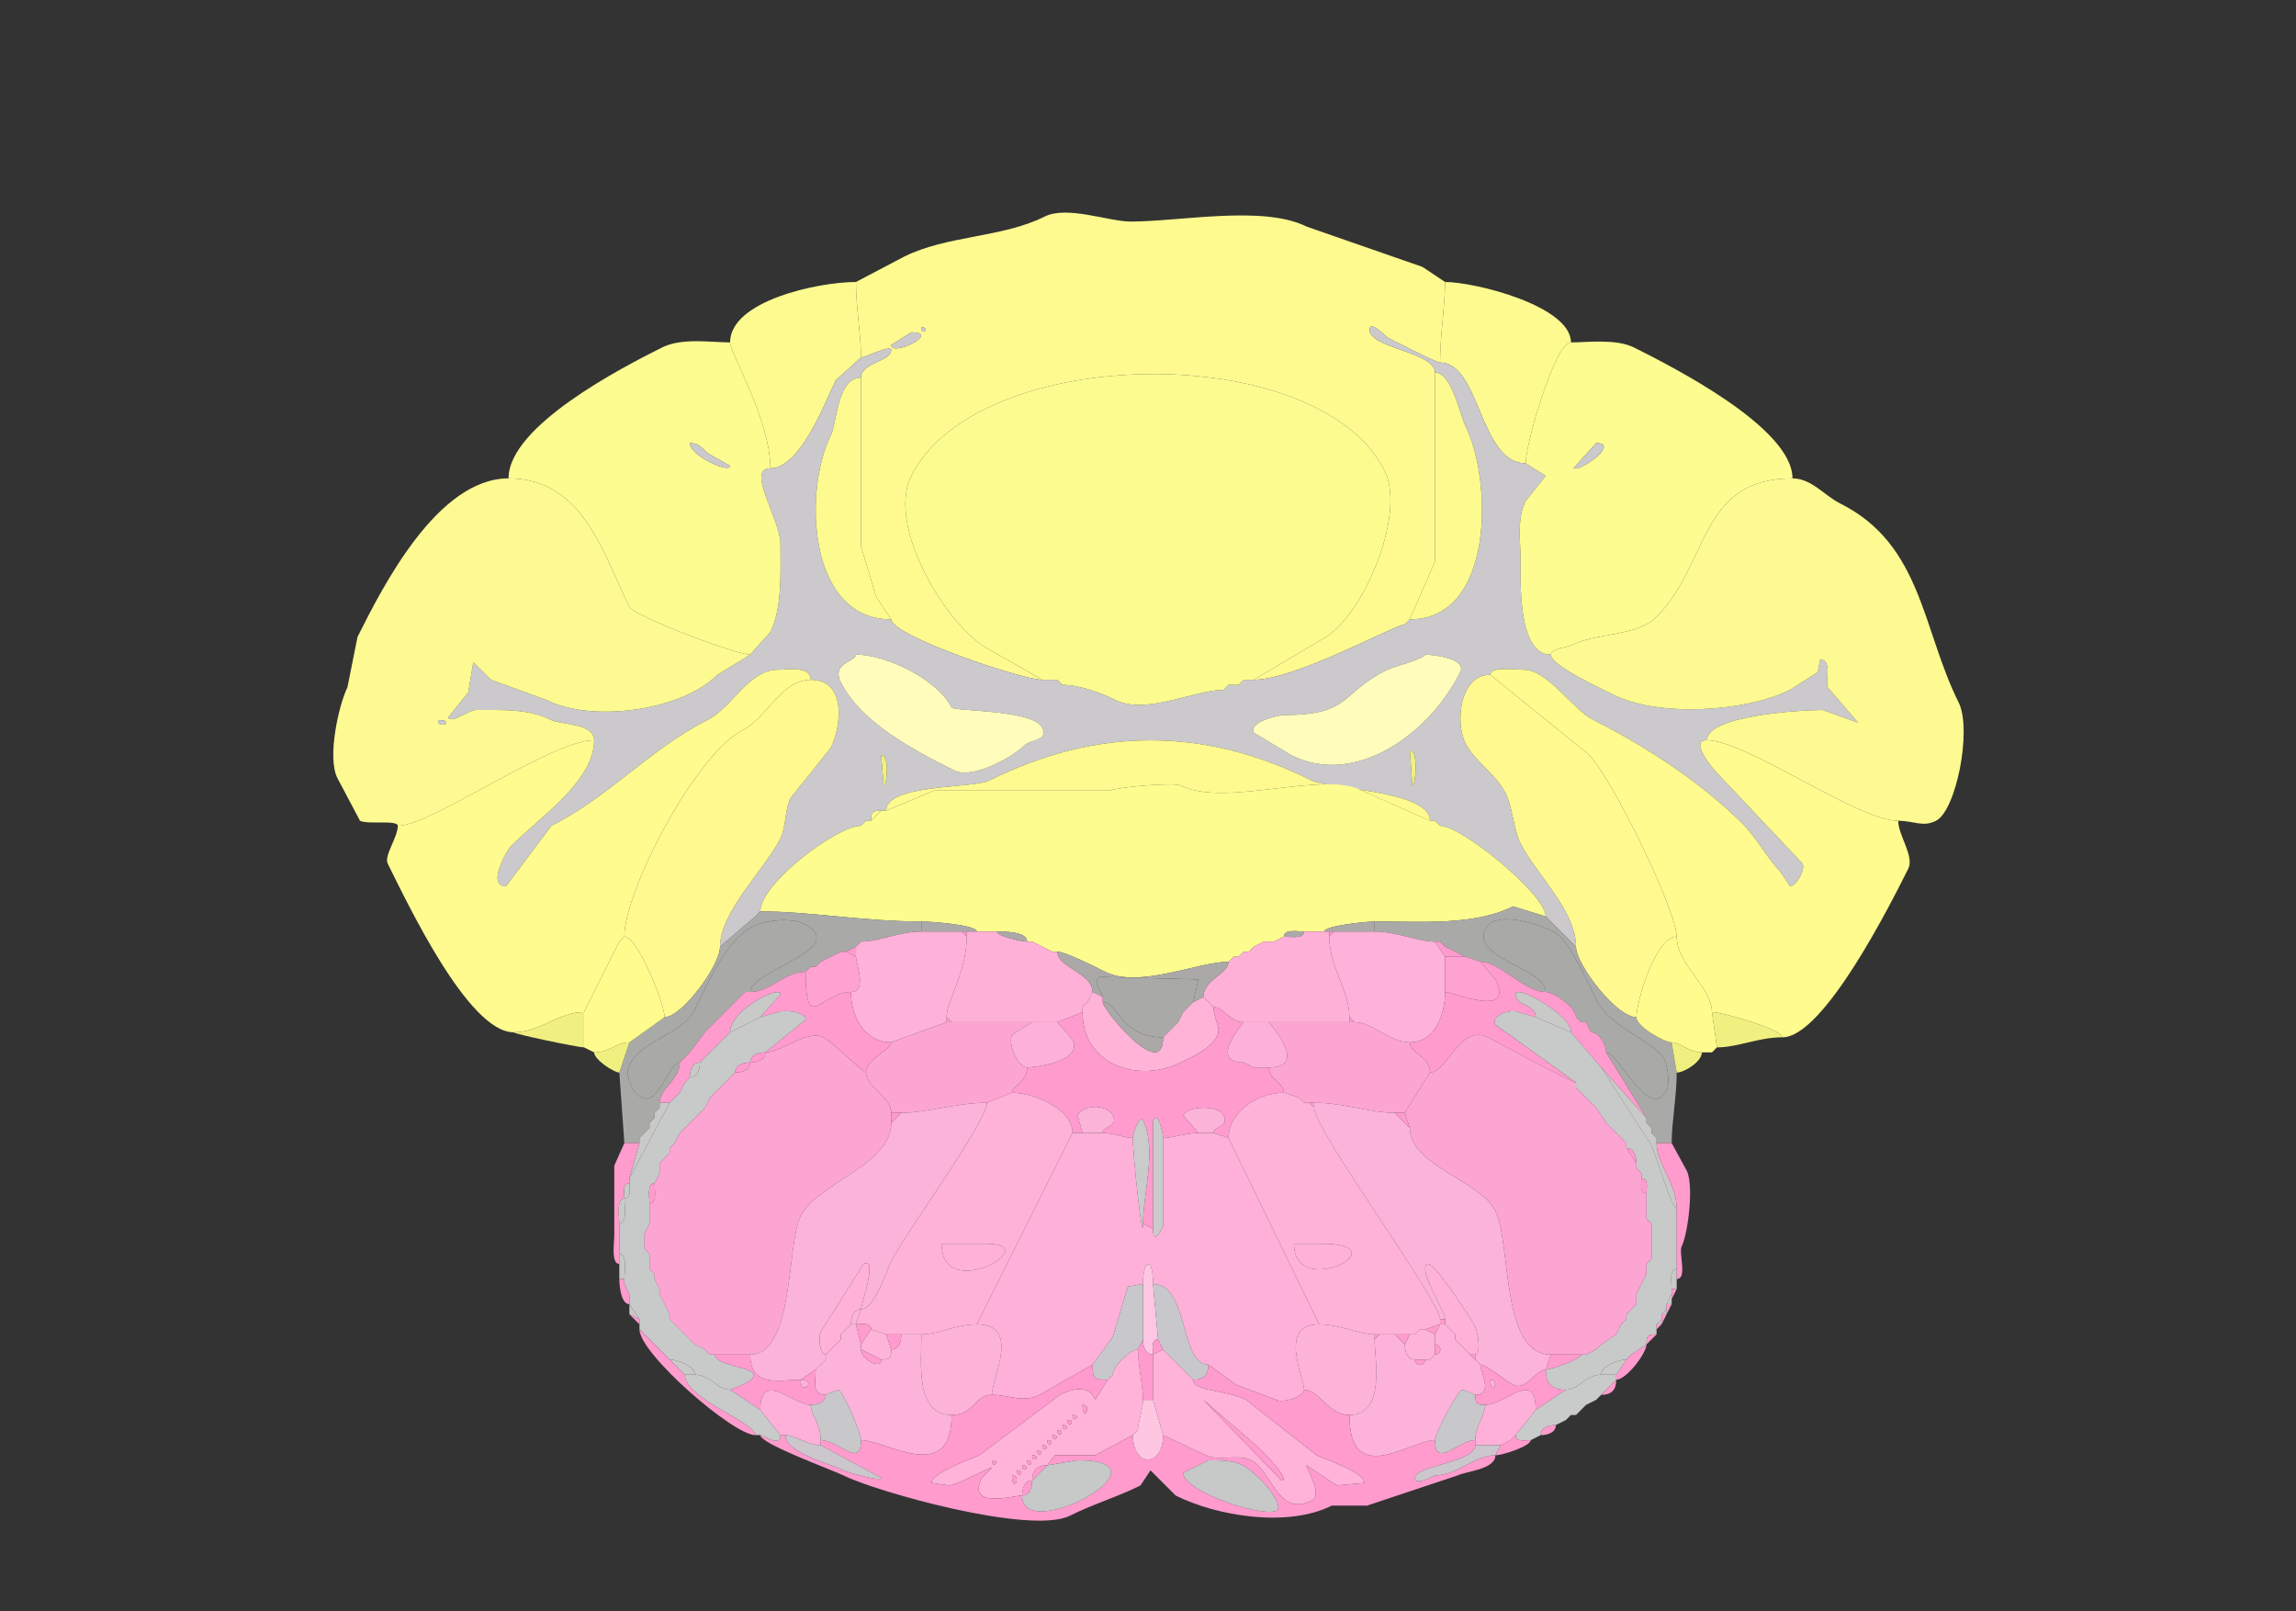 <svg xmlns="http://www.w3.org/2000/svg" viewBox="0 0 456 320"><rect x="0" y="0" width="456" height="320" fill="#333333" stroke="none"/><path fill="#FEFA90" id="DEC" fill-rule="evenodd" d="m181 66-4 2.5c0 2.46 10.051-2.5 4-2.5m2-1c0 1.93 1.93 0 0 0m24 70-10.5-6c-7.982-3.991-20.627-24.245-15.5-34.5 13.167-26.334 80.89-27.22 94-1 4.375 8.751-4.52 29.51-12.5 33.5l-13.5 8c8.28 0 28.22-11 30-11l1-1 5-11.5V74c0-4.102-13-4.868-13-8.5 0-2.102 3.4 1.45 3.5 1.5 1.344.672 9.718 5 10.5 5 0-5.26 1-11.406 1-16l-4.5-3-23-8c-8.622-4.311-25.08-1-35-1-4.212 0-12.585-3.208-17-1-8.514 4.257-19.402 3.701-28 8l-9.5 5c0 5.172 1 10.365 1 15 .814 0 6-2.623 6-1.5 0 2.324-6 2.44-6 5.5v33.5l3 10 3 4.5c0 3.235 25.968 12 30 12Z"/><path fill="#FDFB8F" id="SIM" d="m171 71-5 4.5c-2.017 4.034-6.95 17.5-13 17.5 0-9.624-8-22.814-8-25 0-8.266 17.499-12 25-12 0 5.172 1 10.365 1 15ZM286 72c7.968 0 7.857 20 17 20 0-3.771 5.785-24 9-24 0-7.224-19.027-12-25-12 0 4.594-1 10.74-1 16Z"/><path fill="#CBC9CC" id="arb" d="M183 65c0 1.93 1.93 0 0 0Z"/><path fill="#CBC9CC" id="arb" fill-rule="evenodd" d="m175 150 .5 6c.649 0 1.247-6-.5-6m105-1 .5 7c.624 0 1.293-7-.5-7m3-19c0 .83-6.431 2.466-7.5 3-9.429 4.715-7.149 9-20.5 9-1.11 0-7.058 1.383-6 3.5l7.5 4.5c12.688 6.344 27.354-4.208 33.5-16.5 1.396-2.792-5.523-3.5-7-3.5m-113 0c0 1.423-4.954 1.593-3 5.5 4.003 8.006 14.488 13.494 22.5 17.5 3.714 1.857 11.733-2.733 14-5 1.12-1.12 4.817-.865 3.5-3.5-1.807-3.613-17.606-3.212-18-4-2.712-5.425-12.768-10.5-19-10.5m137 52 6 6c0-7.175-7.928-14.356-11-20.5-1.497-2.994-1.481-6.962-3-10-1.91-3.819-6.127-6.254-8-10-1.987-3.974-1.143-13.5 5-13.5 0-1.7 5.137-1 6.5-1 5.018 0 9.652 7.826 14 10 9.678 4.839 21.138 12.138 29.5 20.5 2.98 2.98 5.053 7.053 7.5 9.5l2 3c1.271 0 3.097-3.306 2.5-4.5l-17-18c-.671-.671-5.643-6.5-2-6.5 0-4.908 18.596-6 23-6l7 2.5-6-7c-.539-1.077.991-5.5-1.5-5.5l-.5 2.5-5.5 3.5c-8.777 4.389-26.099 5.45-35 1-1.975-.988-12.5-5.793-12.5-8-6.621 0-6-14.674-6-19 0-3.307-.797-7.906 1-11.5l4-5-4-2.5c-9.143 0-9.032-20-17-20-.782 0-9.156-4.328-10.5-5-.1-.05-3.5-3.602-3.5-1.5 0 3.632 13 4.398 13 8.5 3.328 0 4.973 8.447 6 10.5 5.416 10.832 5.813 38.5-11 38.5l-1 1c-1.78 0-21.72 11-30 11h-2l-1 1h-2l-1 1c-5.769 0-15.395 5.053-21.5 2-2.83-1.415-7.222-3-10.5-3l-1-1h-3c-4.032 0-30-8.765-30-12-16.627 0-17.42-25.66-12-36.5 1.235-2.47 1.264-11.5 6-11.5 0-3.06 6-3.176 6-5.5 0-1.123-5.186 1.5-6 1.5l-5 4.5c-2.017 4.034-6.95 17.5-13 17.5-4.977 0 2 10.226 2 15 0 5.712.378 12.745-2 17.5l-4 4.5-6.5 4c-7.051 7.051-24.731 9.634-34 5l-11-4-3.5-3.5-1 6-4 5c.657 1.315 4.005-1.5 5.5-1.5 5.472 0 10.487-.257 15 2 1.857.928 8.5.605 8.5 4 0 8.09-10.807 15.307-16.5 21-.771.771-4.993 8-1 8l9-12c11.303-5.652 19.839-15.42 31-21 4.884-2.442 8.211-10 14-10 1.8 0 6.5-.789 6.5 2 7.253 0 6.063 9.373 4 13.5l-8 10c-1.165 2.329-.853 5.706-2 8-3.031 6.061-12 14.563-12 21.5l7-6 1-1c0-5.512 15.184-17 20-17l1-1h1c0-1.747.253-2 2-2h1c0-5.355 17.24-4.37 20.5-6 21.255-10.627 42.72-10.64 64 0 3.597 1.798 23.5 1.944 23.5 8h1l1 1c4.381 0 21 13.732 21 18Z"/><path fill="#CBC9CC" id="arb" d="m181 66-4 2.5c0 2.46 10.051-2.5 4-2.5Z"/><path fill="#FCFC90" id="ANcr1" fill-rule="evenodd" d="M137 88c0 2.501 8 6.126 8 4.5l-4.5-2.5c-1.245-1.245-1.725-2-3.5-2m-36 7c14.89 0 18.862 15.224 24 25.5.929 1.858 21.14 9.5 24 9.5l4-4.5c2.378-4.755 2-11.788 2-17.5 0-4.774-6.977-15-2-15 0-9.624-8-22.814-8-25-3.732 0-9.548-.976-13.5 1-7.967 3.984-30.5 15.593-30.5 26ZM317 88l-4.5 5c1.374.687 9.316-5 4.5-5m39 7c-18.621 0-16.591 17.091-27 27.5-3.908 3.908-11.742 3.121-16.5 5.5-.93.465-4.5.817-4.5 2-6.621 0-6-14.674-6-19 0-3.307-.797-7.906 1-11.5l4-5-4-2.5c0-3.771 5.785-24 9-24 3.123 0 8.953-.774 12.5 1 7.413 3.707 31.5 15.877 31.5 26Z"/><path fill="#FCFB90" id="CUL4, 5" d="M244 136h2l1-1h2l13.5-8c7.98-3.99 16.875-24.749 12.5-33.5-13.11-26.22-80.833-25.334-94 1-5.127 10.255 7.518 30.509 15.5 34.5l10.5 6h3l1 1c3.278 0 7.67 1.585 10.5 3 6.105 3.053 15.731-2 21.5-2l1-1Z"/><path fill="#FDFB8F" id="SIM" d="M285 74c3.328 0 4.973 8.447 6 10.5 5.416 10.832 5.813 38.5-11 38.5l5-11.5V74ZM171 75c-4.736 0-4.765 9.03-6 11.5-5.42 10.84-4.627 36.5 12 36.5l-3-4.5-3-10V75Z"/><path fill="#CBC9CC" id="arb" d="M137 88c0 2.501 8 6.126 8 4.5l-4.5-2.5c-1.245-1.245-1.725-2-3.5-2ZM317 88l-4.5 5c1.374.687 9.316-5 4.5-5Z"/><path fill="#FCFA91" id="ANcr2" fill-rule="evenodd" d="M87 143c0 2.091 3.746 0 0 0m31 4c-8.535 0-32.31 17-39 17 0-1.212-5.94-.22-7.5-1l-4.5-8.5c-2.095-4.19.362-14.723 2-18l2-10C76.005 116.489 86.897 95 101 95c14.89 0 18.862 15.224 24 25.5.929 1.858 21.14 9.5 24 9.5l-6.5 4c-7.051 7.051-24.731 9.634-34 5l-11-4-3.5-3.5-1 6-4 5c.657 1.315 4.005-1.5 5.5-1.5 5.472 0 10.487-.257 15 2 1.857.928 8.5.605 8.5 4Z"/><path fill="#FCFA91" id="ANcr2" d="M339 147c7.919 0 29.816 16 38 16 3.159 0 4.852 1.324 7.5 0 4.011-2.006 7.201-18.098 4.5-23.5-7.246-14.491-7.259-31.379-23.5-39.5-3.156-1.578-5.742-5-9.5-5-18.621 0-16.591 17.091-27 27.5-3.908 3.908-11.742 3.121-16.5 5.5-.93.465-4.5.817-4.5 2 0 2.207 10.525 7.012 12.5 8 8.901 4.45 26.223 3.389 35-1l5.5-3.5.5-2.5c2.491 0 .961 4.423 1.5 5.5l6 7-7-2.5c-4.404 0-23 1.092-23 6Z"/><path fill="#FDFB8F" id="SIM" d="m280 123-1 1 1-1Z"/><path fill="#FFFCBC" id="FN" d="M170 130c0 1.423-4.954 1.593-3 5.5 4.003 8.006 14.488 13.494 22.5 17.5 3.714 1.857 11.733-2.733 14-5 1.12-1.12 4.817-.865 3.5-3.5-1.807-3.613-17.606-3.212-18-4-2.712-5.425-12.768-10.5-19-10.5ZM283 130c0 .83-6.431 2.466-7.5 3-9.429 4.715-7.149 9-20.5 9-1.11 0-7.058 1.383-6 3.5l7.5 4.5c12.688 6.344 27.354-4.208 33.5-16.5 1.396-2.792-5.523-3.5-7-3.5Z"/><path fill="#FFFB8E" id="PRM" d="M116 201c-5.204 0-8.575 4-14 4-8.992 0-21.095-25.691-25-33.5-.773-1.546 2-5.181 2-7.5 6.69 0 30.465-17 39-17 0 8.09-10.807 15.307-16.5 21-.771.771-4.993 8-1 8l9-12c11.303-5.652 19.839-15.42 31-21 4.884-2.442 8.211-10 14-10 1.8 0 6.5-.789 6.5 2-5.878 0-8.653 7.576-13.5 10-9.184 4.592-23.5 31.737-23.5 41l-1 1-7 14ZM340 201c2.162 0 14 3.449 14 5 8.188 0 21.502-26.504 25-33.5 1.23-2.461-2-6.591-2-9.5-8.184 0-30.081-16-38-16-3.643 0 1.329 5.829 2 6.5l17 18c.597 1.194-1.229 4.5-2.5 4.5l-2-3c-2.447-2.447-4.52-6.52-7.5-9.5-8.362-8.362-19.822-15.661-29.5-20.5-4.348-2.174-8.982-10-14-10-1.363 0-6.5-.7-6.5 1l18.5 15c4.125 2.063 18.5 31.635 18.5 37 0 5.573 7 10.019 7 15Z"/><path fill="#FFF990" id="COPY" d="M313 188c0 3.485 7.979 14 12 14 0-3.033 3.812-16 8-16 0-5.365-14.375-34.937-18.5-37L296 134c-6.143 0-6.987 9.526-5 13.5 1.873 3.746 6.09 6.181 8 10 1.519 3.038 1.503 7.006 3 10 3.072 6.144 11 13.325 11 20.5ZM143 188c0 3.786-7.598 14-11 14 0-2.428-5.313-16-8-16 0-9.263 14.316-36.408 23.5-41 4.847-2.424 7.622-10 13.5-10 7.253 0 6.063 9.373 4 13.5l-8 10c-1.165 2.329-.853 5.706-2 8-3.031 6.061-12 14.563-12 21.5Z"/><path fill="#FEFA90" id="DEC" d="m210 135 1 1-1-1ZM247 135l-1 1 1-1ZM244 136l-1 1 1-1Z"/><path fill="#CBC9CC" id="arb" d="M87 143c0 2.091 3.746 0 0 0Z"/><path fill="#FFFA8F" id="UVU" d="m176 161 9.5-4h35c1.384-.692 12.677-1.661 14-1 8.854 4.427 27.965-3.018 36 1l13.5 6c0-6.056-19.903-6.202-23.5-8-21.28-10.64-42.745-10.627-64 0-3.26 1.63-20.5.645-20.5 6Z"/><path fill="#F0F080" id="CB" d="m280 149 .5 7c.624 0 1.293-7-.5-7ZM175 150l.5 6c.649 0 1.247-6-.5-6Z"/><path fill="#FDFC8F" id="NOD" d="M245 190h1l1-1h1l1-1 2-1h2l2-1c0-1.579 2.855-1 4-1h4c0-1.16 8.505-2 10-2 9.274 0 19.792.854 27.5-3l6.5 2c0-4.268-16.619-18-21-18l-1-1h-1l-13.5-6c-8.035-4.018-27.146 3.427-36-1-1.323-.661-12.616.308-14 1h-35l-9.5 4h-1l-2 2h-1l-1 1c-4.816 0-20 11.488-20 17 9.95 0 20.503 2 32 2 1.72 0 11 .659 11 2h4c1.623 0 6 .005 6 2h1l4 2h1c1.618 0 7.764 3.132 9.5 4 6.763 3.382 18.359-2 24.5-2l1-1Z"/><path fill="#FFFA8F" id="UVU" d="M175 161c-1.747 0-2 .253-2 2l2-2ZM172 163l-1 1 1-1ZM285 163l1 1-1-1Z"/><path fill="#A9AAA7" id="V4r" d="M124 227h3v-1l1-1 1-1v-1l1-1v-1l1-1v-1c0-2.747 4-4.56 4-8-2.086 0-4.274 8.613-7.5 7-1.901-.951-3.552-4.395-2.5-6.5 2.607-5.214 10.482-5.965 13-11 2.315-4.63 6.086-13.793 11.5-16.5 2.935-1.468 10.545-2.41 12.5 1.5 2.038 4.076-13 7.688-13 11.5 4.082 0 6.651-4 11-4l1-1h1l1-1 2-1 2-1h1l2-1 1-1c3.649 0 7.489-2 12-2v-2c-11.497 0-22.05-2-32-2l-1 1-7 6c0 3.786-7.598 14-11 14l-7 5-2 6 1 14ZM329 227h3c0-4.121 1-9.275 1-14l-1-6c-1.45 0-7-3.126-7-5-4.021 0-12-10.515-12-14l-6-6-6.5-2c-7.708 3.854-18.226 3-27.5 3v2c4.374 0 8.563 2 12 2h1l1 1 4 2 3 1c4.054 0 8.681 6 13 6 0-4.798-14.934-6.632-12-12.5 2.057-4.114 11.214-.643 13.5.5 3.168 1.584 6.721 9.943 8.5 13.5 2.586 5.172 9.225 7.225 13 11 1.072 1.072 1.798 5.404 1 7-3.249 6.497-9.661-7.5-12-7.5l8 13v1l1 1v1l1 1v1Z"/><path fill="#FDFC8F" id="NOD" d="m151 181-1 1 1-1Z"/><path fill="#A9AAA8" id="chpl" d="m136 210-1 1c-2.086 0-4.274 8.613-7.5 7-1.901-.951-3.552-4.395-2.5-6.5 2.607-5.214 10.482-5.965 13-11 2.315-4.63 6.086-13.793 11.5-16.5 2.935-1.468 10.545-2.41 12.5 1.5 2.038 4.076-13 7.688-13 11.5h-1l-1 1-4 4-1 1-1 1-1 1-3 4-1 1Z"/><path fill="#AAA9A7" id="V4" d="M192 185h2c0-1.341-9.28-2-11-2v2h9ZM265 185h8v-2c-1.495 0-10 .84-10 2h2Z"/><path fill="#A9AAA8" id="chpl" d="M316 205c1.712 0 3 2.571 3 4 2.339 0 8.751 13.997 12 7.5.798-1.596.072-5.928-1-7-3.775-3.775-10.414-5.828-13-11-1.779-3.557-5.332-11.916-8.5-13.5-2.286-1.143-11.443-4.614-13.5-.5-2.934 5.868 12 7.702 12 12.5 1.668 0 6 3.099 6 5l1 1h1l1 2Z"/><path fill="#FEB1D9" id="SPIV" d="m188 203-11 4c-5.323 0-8-5.159-8-10 3.312 0 1-5.655 1-7v-2l1-1c3.649 0 7.489-2 12-2h8l1 1c0 6.95-4 12.786-4 16v1Z"/><path fill="#FF9BCD" id="MY" d="M192 185v1l-1-1h1Z"/><path fill="#FFB0D7" id="MV" d="M205 203h5l5-2v-1l1-1 1-2c0-3.722-7-4.883-7-8h-1l-4-2h-1c-.986 0-6-1.087-6-2h-6v1c0 6.95-4 12.786-4 16l1 1h16Z"/><path fill="#AAA9A7" id="V4" d="M198 185c1.623 0 6 .005 6 2-.986 0-6-1.087-6-2ZM259 185c-1.145 0-4-.579-4 1 1.145 0 4 .579 4-1Z"/><path fill="#FFB0D7" id="MV" d="M252 203h16v-1c0-5.32-4-9.885-4-16v-1h-5c0 1.579-2.855 1-4 1l-2 1h-2l-2 1-1 1h-1l-1 1h-1l-1 1c0 2.43-5 3.484-5 7l2 2c2.079 0 3.187 3 6 3h5Z"/><path fill="#FF9BCD" id="MY" d="m265 185-1 1v-1h1Z"/><path fill="#FEB1D9" id="SPIV" d="M269 203c3.614 0 6.899 4 11 4 5.098 0 7-5.625 7-10v-7l-2-3c-3.437 0-7.626-2-12-2h-8l-1 1c0 6.115 4 10.68 4 16l1 1Z"/><path fill="#FFF990" id="COPY" d="m124 186-1 1 1-1Z"/><path fill="#FFFC8D" id="PFL" d="m116 208 2 1c3.066 0 4.417-2 7-2l7-5c0-2.428-5.313-16-8-16l-1 1-7 14v7Z"/><path fill="#AAA9A7" id="V4" d="m255 186-2 1 2-1Z"/><path fill="#FFFC8D" id="PFL" d="M338 209h2l1-1-1-7c0-4.981-7-9.427-7-15-4.188 0-8 12.967-8 16 0 1.874 5.55 5 7 5 1.714 0 3.482 2 6 2Z"/><path fill="#FF9BCD" id="MY" d="m171 187-1 1 1-1Z"/><path fill="#AAA9A7" id="V4" d="m205 187 4 2-4-2ZM251 187l-2 1 2-1Z"/><path fill="#FF9BCD" id="MY" d="M287 190h4l-4-2-1-1h-1l2 3Z"/><path fill="#F0F080" id="CB" d="m286 187 1 1-1-1Z"/><path fill="#FF9BCD" id="MY" d="m168 189 2 1v-2l-2 1Z"/><path fill="#AAA9A7" id="V4" d="m249 188-1 1 1-1Z"/><path fill="#FF9BCD" id="MY" d="m167 189-2 1 2-1Z"/><path fill="#FFA2D2" id="ECU" d="M160 193c0 12.68 3.124 4 9 4 3.312 0 1-5.655 1-7l-2-1h-1l-2 1-2 1-1 1h-1l-1 1Z"/><path fill="#AAA9A7" id="V4" d="m239 198-2 1 1-4.5-19.5-.5c-1.801.9.5 3.167.5 4l-2-1c0-3.722-7-4.883-7-8 1.618 0 7.764 3.132 9.5 4 6.763 3.382 18.359-2 24.5-2 0 2.43-5 3.484-5 7ZM247 189l-1 1 1-1Z"/><path fill="#FFA2D2" id="ECU" d="m294 191 3 3.5c3.947 7.895-8.433 2.5-10 2.5v-7h4l3 1Z"/><path fill="#AAA9A7" id="V4" d="m245 190-1 1 1-1Z"/><path fill="#FF9BCD" id="MY" d="m163 191-1 1 1-1ZM284 213c3.368 0 6.073-9.713 11.5-7 2.203 1.101 16.573 9 17.5 9l-16-11.5c-.997-1.994 3.193-3.153 4.5-2.5l3.5 1c0-2.612-4-2.205-4-4.5 0-1.256 3.193.347 3.5.5 2.204 1.102 7.5 4.439 7.5 7l6 7 9 10-8-13c0-1.429-1.288-4-3-4l-1-2h-1l-1-1c0-1.901-4.332-5-6-5-4.319 0-8.946-6-13-6l3 3.5c3.947 7.895-8.433 2.5-10 2.5 0 4.375-1.902 10-7 10 0 2.317 4 2.674 4 6ZM161 192l-1 1 1-1ZM131 219h2l1-1 1-1 1-2 1-1c0-1.238.423-3 2-3l6-6c0-2.958 4.206-5.853 6.5-7 .307-.153 3.5-1.756 3.5-.5l-4 4.5 3.5-1c1.032-.516 5.5-.126 5.5 1.5l-8 6.5c3.168 0 8.321-4.589 11.5-3 1.654.827 7.945 7 8.5 7 0-2.684 5-4.535 5-6-5.323 0-8-5.159-8-10-5.876 0-9 8.68-9-4-4.349 0-6.918 4-11 4h-1l-1 1-4 4-1 1-1 1-1 1-3 4-1 1-1 1c0 3.44-4 5.253-4 8Z"/><path fill="#A9AAA8" id="chpl" d="m232 205-1 1c-8.467 0-8.905-7-12-7v-1c0-.833-2.301-3.1-.5-4l19.5.5-1 4.5-1 1-1 1-1 2-1 1-1 1Z"/><path fill="#A9AAA7" id="V4r" d="m148 197-1 1 1-1Z"/><path fill="#C9C9C8" id="icp" d="m151 202-6 3c0-2.958 4.206-5.853 6.5-7 .307-.153 3.5-1.756 3.5-.5l-4 4.5Z"/><path fill="#FFB3D7" id="PRP" d="m232 205-1 1c0 9.114-12-5.557-12-7v-1l-2-1-1 2-1 1v1c0 10.744 11.311 14.094 19.5 10 2.077-1.038 7.5-3.284 7.5-6.5 0-.949-1-2.951-1-4.5l-2-2-2 1-1 1-1 1-1 2-1 1-1 1Z"/><path fill="#C9C9C8" id="icp" d="m305 202 7 3c0-2.561-5.296-5.898-7.5-7-.307-.153-3.5-1.756-3.5-.5 0 2.295 4 1.888 4 4.5Z"/><path fill="#FF9BCD" id="MY" d="m216 199-1 1 1-1Z"/><path fill="#AAA9A7" id="V4" d="M219 199c3.095 0 3.533 7 12 7 0 9.114-12-5.557-12-7ZM237 199l-1 1 1-1ZM236 200l-1 1 1-1Z"/><path fill="#FF9BCD" id="MY" d="m227 243 2 1v-21.5c1.028-2.057 2 2.766 2 3.5 1.819 0 4.591-1 7-1l-3-3.5c1.013-2.026 6.987-2.026 8 0 1.189 2.377-2 2.116-2 3.5l3 1c0-5.239 5.884-9 11-9 0-1.947-3-2.636-3-5h-3l-2-1c-7.098 0 0-7.937 0-8-2.813 0-3.921-3-6-3 0 1.549 1 3.551 1 4.5 0 3.216-5.423 5.462-7.5 6.5-8.189 4.094-19.5.744-19.5-10l-5 2 3 3.5c2.236 4.471-8.026 5.5-9 5.5 0 2.842-3 3.647-3 5 3.968 0 12 3.008 12 8h2l-1-3.5c1.115-2.23 5.885-2.23 7 0 1.189 2.377-2 2.116-2 3.5 2.124 0 4.436 1 6 1 0-.954 1.383-4.734 2-3.5 2.82 5.641 0 14.758 0 20.5Z"/><path fill="#F0F080" id="CB" d="M102 205c0 .324 12.729 3 14 3v-7c-5.204 0-8.575 4-14 4Z"/><path fill="#C8CACA" id="sptV" d="M138 273c3.047 0 4.462 3 7 3l2.5-1c7.241-3.621-5.5-3.115-5.5-6h-1l-1-1-2-1-2-2-1-1-2-2v-1l-2-4v-1l-1-2v-1l-1-1v-3l-1-1v-3l1-2v-4c0-1.145-.579-4 1-4l1-2v-2l1-1 1-1v-1l1-1 1-2 1-1 1-1 1-1 1-1 1-1 1-2 1-1 1-1 1-1 1-1 1-1c0-1.577 1.762-2 3-2 0-1.577 1.762-2 3-2l8-6.5c0-1.626-4.468-2.016-5.5-1.5l-3.5 1-6 3-6 6c0 1.238-.423 3-2 3l-1 1-1 2-1 1-1 1-8 15v1c0 1.048.473 3-1 3 0 1.235.643 5-1 5v6c1.643 0 1 3.765 1 5v1l1 2v2l2 3v2l6 6c1.408 0 5 1.197 5 3Z"/><path fill="#AAA9A7" id="V4" d="m235 201-1 2 1-2Z"/><path fill="#C8CACA" id="sptV" d="M318 273c-3.047 0-4.462 3-7 3-2.881 0-4-1.292-4-4 1.176 0 7-2.114 7-3h1l2-1 1-1 3-2 1-2 1-1v-1l1-1 1-1v-2l1-2 1-2v-2l1-1v-7l-1-1v-5c0-1.048.473-3-1-3v-1l-1-1v-1c0-1.238-.423-3-2-3v-1l-4-4-2-3-1-1-2-2-1-1v-1l-16-11.5c-.997-1.994 3.193-3.153 4.5-2.5l3.5 1 7 3 6 7 10 15.5c.764 1.528 3.967 12.5 5 12.5v12c-1.579 0-1 2.855-1 4v1l-1 2v1l-1 1v1l-1 1v2c-1.747 0-2 .253-2 2l-3 2-1 1c-1.408 0-5 1.197-5 3Z"/><path fill="#F0F080" id="CB" d="M354 206c-4.846 0-8.793 2-13 2l-1-7c2.162 0 14 3.449 14 5Z"/><path fill="#A9AAA7" id="V4r" d="m143 202-1 1 1-1Z"/><path fill="#FF9BCD" id="MY" d="M188 203h1l-1-1v1ZM268 203h1l-1-1v1Z"/><path fill="#A9AAA7" id="V4r" d="m313 202 1 1-1-1ZM142 203l-1 1 1-1Z"/><path fill="#FDA5D1" id="NTS" d="M177 221h2c5.208 0 10.899-2 17-2l5-2c0-1.353 3-2.158 3-5-1.861 0-3.87-4.761-3-6.5l4-2.5h-17l-11 4c0 1.465-5 3.316-5 6 0 2.909 5 4.795 5 8Z"/><path fill="#FDB1D8" id="DMX" d="m210 203 3 3.5c2.236 4.471-8.026 5.5-9 5.5-1.861 0-3.87-4.761-3-6.5l4-2.5h5Z"/><path fill="#AAA9A7" id="V4" d="m234 203-1 1 1-1Z"/><path fill="#FDB1D8" id="DMX" d="M252 203c0 .066 8.18 9 0 9h-3l-2-1c-7.098 0 0-7.937 0-8h5Z"/><path fill="#FDA5D1" id="NTS" d="M277 221h2l5-8c0-3.326-4-3.683-4-6-4.101 0-7.386-4-11-4h-17c0 .066 8.18 9 0 9 0 2.364 3 3.053 3 5l3 1 1 1h2c5.74 0 11.217 2 16 2Z"/><path fill="#A9AAA7" id="V4r" d="m315 203 1 2-1-2ZM141 204l-1 1 1-1Z"/><path fill="#AAA9A7" id="V4" d="m233 204-1 1 1-1ZM232 205l-1 1 1-1Z"/><path fill="#FDA5D2" id="SPVI" d="M142 269h7c8.734 0 7.236-21.973 10-27.5 3.247-6.494 18-10.136 18-18.5v-2c0-3.205-5-5.091-5-8-.555 0-6.846-6.173-8.5-7-3.179-1.589-8.332 3-11.5 3 0 1.577-1.762 2-3 2 0 1.577-1.762 2-3 2l-1 1-1 1-1 1-1 1-1 1-1 2-1 1-1 1-1 1-1 1-1 1-1 2-1 1v1l-1 1-1 1v2l-1 2c0 1.145.579 4-1 4v4l-1 2v3l1 1v3l1 1v1l1 2v1l2 4v1l2 2 1 1 2 2 2 1 1 1h1ZM314 269h1l2-1 1-1 3-2 1-2 1-1v-1l1-1 1-1v-2l1-2 1-2v-2l1-1v-7l-1-1v-5c-1.473 0-1-1.952-1-3v-1l-1-1v-1l-2-3v-1l-4-4-2-3-1-1-2-2-1-1v-1c-.927 0-15.297-7.899-17.5-9-5.427-2.713-8.132 7-11.5 7l-5 8 1 3c0 7.454 13.965 10.43 17 16.5 3.169 6.337.975 28.5 11 28.5h6Z"/><path fill="#F0F080" id="CB" d="M118 209c0 1.429 3.939 4 5 4l2-6c-2.583 0-3.934 2-7 2ZM338 209c0 1.811-3.438 4-5 4l-1-6c1.714 0 3.482 2 6 2ZM341 208l-1 1 1-1Z"/><path fill="#A9AAA7" id="V4r" d="m137 209-1 1 1-1Z"/><path fill="#FF9BCD" id="MY" d="M152 209c-1.238 0-3 .423-3 2 1.238 0 3-.423 3-2Z"/><path fill="#A9AAA7" id="V4r" d="m136 210-1 1 1-1Z"/><path fill="#C9C9C8" id="icp" d="M139 211c-1.577 0-2 1.762-2 3 1.577 0 2-1.762 2-3Z"/><path fill="#FF9BCD" id="MY" d="M149 211c-1.238 0-3 .423-3 2 1.238 0 3-.423 3-2Z"/><path fill="#C9C9C8" id="icp" d="M329 227c0 4.119 4 8.112 4 13-1.033 0-4.236-10.972-5-12.5L318 212l9 10v1l1 1v1l1 1v1Z"/><path fill="#FF9BCD" id="MY" d="m146 213-1 1 1-1Z"/><path fill="#C9C9C8" id="icp" d="m137 214-1 1 1-1Z"/><path fill="#FF9BCD" id="MY" d="m145 214-1 1 1-1Z"/><path fill="#C9C9C8" id="icp" d="m136 215-1 2 1-2Z"/><path fill="#FF9BCD" id="MY" d="m144 215-1 1 1-1ZM143 216l-1 1 1-1ZM313 216l1 1-1-1Z"/><path fill="#C9C9C8" id="icp" d="m135 217-1 1 1-1Z"/><path fill="#FF9BCD" id="MY" d="m142 217-1 1 1-1Z"/><path fill="#FFB2D8" id="IRN" fill-rule="evenodd" d="M187 247c0 12.047 20.814 0 9 0h-9m-8 18h4c3.446 0 6.77-2 11-2l19-38c0-4.992-8.032-8-12-8l-5 2c0 3.816-16.237 25.973-19 31.5-.918 1.836-3.317 9.5-6 9.5l-1 3c1.048 0 3-.473 3 1l3 1h3ZM257 247c0 11.457 21.617 0 5.5 0H257m23 18h1l1-1h1l3-1v-1c0-3.799-25-37.524-25-42l-1-1h-1l-1-1-3-1c-5.116 0-11 3.761-11 9l18 37c4.135 0 7.814 2 11 2h7Z"/><path fill="#C9C9C8" id="icp" d="m134 218-1 1 1-1Z"/><path fill="#FF9BCD" id="MY" d="m258 218 1 1-1-1Z"/><path fill="#C9C9C8" id="icp" d="m127 227-2 7 8-15h-2v1l-1 1v1l-1 1v1l-1 1-1 1v1Z"/><path fill="#FCB3D9" id="PARN" d="m162 272-3 2c-4.001 0-10 1.702-10-5 8.734 0 7.236-21.973 10-27.5 3.247-6.494 18-10.136 18-18.5l2-2c5.208 0 10.899-2 17-2 0 3.816-16.237 25.973-19 31.5-.918 1.836-3.317 9.5-6 9.5 0-.831 3.428-10.464.5-9l-8.5 13.5c-.504 1.008-.22 4.5 1 4.5v1l-1 1-1 1Z"/><path fill="#FF9BCD" id="MY" d="M261 219v1l-1-1h1Z"/><path fill="#FCB3D9" id="PARN" d="M294 271c1.186 0 5.192 3.346 6.5 4 2.606 1.303 4.479-3 6.5-3l1-3c-10.025 0-7.831-22.163-11-28.5-3.035-6.07-17-9.046-17-16.5l-3-3c-4.783 0-10.26-2-16-2v1c0 4.476 25 38.201 25 42h1c0-1.632-5.528-9.986-3.5-11 1.197-.599 8.652 10.805 9.5 12.5.567 1.134 1.168 5.5 0 5.5v1l1 1Z"/><path fill="#FF9BCD" id="MY" d="m316 219 1 1-1-1ZM131 220l-1 1 1-1ZM140 220l-1 1 1-1Z"/><path fill="#FCB3D8" id="PGRNd" d="M215 225h4c0-1.384 3.189-1.123 2-3.5-1.115-2.23-5.885-2.23-7 0l1 3.5ZM238 225h3c0-1.384 3.189-1.123 2-3.5-1.013-2.026-6.987-2.026-8 0l3 3.5Z"/><path fill="#FF9BCD" id="MY" d="m139 221-1 1 1-1ZM179 221l-2 2v-2h2ZM279 221l1 3-3-3h2ZM130 222l-1 1 1-1ZM138 222l-1 1 1-1Z"/><path fill="#CBCBCC" id="mlf" d="M225 226c0 3.9 2 21.738 2 17 0-5.742 2.82-14.859 0-20.5-.617-1.234-2 2.546-2 3.5ZM231 226v17.5c-.834 1.669-2 3.493-2 .5v-21.5c1.028-2.057 2 2.766 2 3.5Z"/><path fill="#FF9BCD" id="MY" d="m319 223 4 4-4-4ZM327 223l1 1-1-1ZM129 224l-1 1 1-1ZM136 224l-1 1 1-1ZM128 225l-1 1 1-1ZM135 225l-1 2 1-2Z"/><path fill="#FEB0D8" id="GRN" d="m240 271 5.5 4 8 3c1.43.715 5.5-.722 5.5-2 0-2.451-5.266-13 3-13l-18-37-3-1h-3c-2.409 0-5.181 1-7 1v17.5c-.834 1.669-2 3.493-2 .5l-2-1c0 4.738-2-13.1-2-17-1.564 0-3.876-1-6-1h-6l-19 38c8.825 0 3 10.66 3 14 3.306 0 6.201 1.65 9.5 0l10.5-6 4-5.5 3-10 3-.5c0-4.907 2-5.671 2 0 7.158 0 5.22 16 11 16Z"/><path fill="#FF9BCD" id="MY" d="m328 225 1 1-1-1ZM123 249v2c-1.665 0-1-4.222-1-5.5v-14l2-4.5h3l-2 7v1c-1.473 0-1 1.952-1 3-1.643 0-1 3.765-1 5v6ZM134 227l-1 1 1-1ZM333 252v2c2.207 0 .338-5.176 1-6.5 1.228-2.456 2.462-12.076 1-15l-3-5.5h-3c0 4.119 4 8.112 4 13v12ZM323 228c1.577 0 2 1.762 2 3l-2-3ZM133 229l-1 1 1-1ZM132 230l-1 1 1-1ZM325 232l1 1-1-1ZM131 233l-1 2 1-2ZM326 234c1.473 0 1 1.952 1 3-1.473 0-1-1.952-1-3Z"/><path fill="#C9C9C8" id="icp" d="M125 235c-1.473 0-1 1.952-1 3 1.473 0 1-1.952 1-3Z"/><path fill="#FF9BCD" id="MY" d="M130 235c-1.579 0-1 2.855-1 4 1.579 0 1-2.855 1-4Z"/><path fill="#C9C9C8" id="icp" d="M124 238c-1.643 0-1 3.765-1 5 1.643 0 1-3.765 1-5Z"/><path fill="#FF9BCD" id="MY" d="m327 242 1 1-1-1ZM129 243l-1 2 1-2Z"/><path fill="#FFB1D8" id="LIN" d="M187 247c0 12.047 20.814 0 9 0h-9ZM257 247c0 11.457 21.617 0 5.5 0H257Z"/><path fill="#FF9BCD" id="MY" d="m128 248 1 1-1-1Z"/><path fill="#C9C9C8" id="icp" d="M123 254h1c0-1.235.643-5-1-5v5Z"/><path fill="#FEC6E2" id="RO" d="M230 266c-1.473 0-1 1.952-1 3-1.577 0-2-1.762-2-3v-11c0-4.907 2-5.671 2 0l1 11Z"/><path fill="#FF9BCD" id="MY" d="m328 250-1 1 1-1Z"/><path fill="#FFB1D8" id="LIN" d="m166 267-2 2c-1.22 0-1.504-3.492-1-4.5l8.5-13.5c2.928-1.464-.5 8.169-.5 9-1.577 0-2 1.762-2 3l-1 1-1 1v1l-1 1ZM292 269h1c1.168 0 .567-4.366 0-5.5-.848-1.695-8.303-13.099-9.5-12.5-2.028 1.014 3.5 9.368 3.5 11v1l2 2v1l2 2 1 1Z"/><path fill="#FF9BCD" id="MY" d="m129 252 1 1-1-1Z"/><path fill="#C9C9C8" id="icp" d="M332 256h1v-4c-1.579 0-1 2.855-1 4Z"/><path fill="#FF9BCD" id="MY" d="m327 253-1 2 1-2ZM125 257v2c-1.638 0-2-3.576-2-5h1v1l1 2ZM130 254l1 2-1-2Z"/><path fill="#C9C9C8" id="icp" d="m124 255 1 2-1-2Z"/><path fill="#C8C8CC" id="tspc" d="m221 273-1 1c-2.747 0-3-.253-3-3l4-5.5 3-10 3-.5v11l-1 2c-1.548 0-5 3.343-5 5ZM240 271c0 2.041-.959 3-3 3l-6-6-1-2-1-11c7.158 0 5.22 16 11 16Z"/><path fill="#FF9BCD" id="MY" d="m326 255-1 2 1-2ZM332 257v1l1-2h-1v1ZM131 257l2 4-2-4Z"/><path fill="#C9C9C8" id="icp" d="M331 259h1v-2l-1 2ZM125 261l2 1-2-3v2Z"/><path fill="#FF9BCD" id="MY" d="m325 259-1 1 1-1ZM331 260v1l1-2h-1v1Z"/><path fill="#FCB3D9" id="PARN" d="M169 263h1l1-3c-1.577 0-2 1.762-2 3Z"/><path fill="#FF9BCD" id="MY" d="m324 260-1 1 1-1Z"/><path fill="#C9C9C8" id="icp" d="M330 261h1v-1l-1 1Z"/><path fill="#FF9BCD" id="MY" d="M127 262v1l-2-2 2 1ZM330 262v1l1-2h-1v1ZM133 262l2 2-2-2ZM286 263h1v-1h-1v1ZM323 262l-1 1 1-1Z"/><path fill="#C9C9C8" id="icp" d="M329 263h1v-1l-1 1Z"/><path fill="#FCB3D9" id="PARN" d="m169 263-1 1 1-1Z"/><path fill="#FCB2D9" id="PGRNl" d="M189 281c0 14.053-13.036 5-18 5 0-1.499-3.493-9.497-4.5-10l-2.5 1c-2.868 0-2-2.688-2-5l1-1 1-1v-1l2-2 1-1v-1l1-1 1-1h1l1 4v1c0 1.927 4 4.162 4 2 1.747 0 2-.253 2-2 1.577 0 2-1.762 2-3h4c0 5.531-1.321 16 6 16Z"/><path fill="#FF9BCD" id="MY" d="m173 264-2 3-1-4c1.048 0 3-.473 3 1Z"/><path fill="#FCB3D7" id="LRNm" d="M197 277c-3.441 0-3.418 4-8 4-7.321 0-6-10.469-6-16 3.446 0 6.77-2 11-2 8.825 0 3 10.66 3 14ZM259 276c3.062 0 4.764 5 9 5 7.302 0 5-11.276 5-15v-1c-3.186 0-6.865-2-11-2-8.266 0-3 10.549-3 13Z"/><path fill="#FF9BCD" id="MY" d="m283 264 2 1 1-2-3 1Z"/><path fill="#FCB2D9" id="PGRNl" d="M268 281c0 14.697 12.156 5 17 5 0-1.175 4.504-10 5.5-10l2.5 1c3.684 0 1-4.598 1-6l-1-1-1-1-1-1-2-2v-1l-2-2h-1l-1 2v2c1.399 0 1.399 2 0 2l-1 1h-1c0 1.399-2 1.399-2 0-1.577 0-2-1.762-2-3l-2-2h-3l-1 1c0 3.724 2.302 15-5 15Z"/><path fill="#FCB3D9" id="PARN" d="m287 263 2 2-2-2Z"/><path fill="#FF9BCD" id="MY" d="m322 263-1 2 1-2ZM330 263l-1 1v-1h1ZM136 273c0 4.771 14 9.411 14 12-4.366 0-23-16.175-23-21l6 6 3 3Z"/><path fill="#FCB3D9" id="PARN" d="m168 264-1 1 1-1Z"/><path fill="#FEB3D8" id="AMBv" d="M177 268c0 1.747-.253 2-2 2l-4-2v-1l2-3 3 1 1 3Z"/><path fill="#FF9BCD" id="MY" d="m282 264-1 1 1-1Z"/><path fill="#FEB3D8" id="AMBv" d="M283 270h1l1-1v-4l-2-1h-1l-1 1h-1l-1 2c0 1.238.423 3 2 3h2Z"/><path fill="#FF9BCD" id="MY" d="m136 265 2 2-2-2ZM179 265c0 1.238-.423 3-2 3l-1-3h3ZM274 265l-1 1v-1h1ZM280 265l-1 2-2-2h3ZM329 265c-1.747 0-2 .253-2 2l2-2Z"/><path fill="#FCB3D9" id="PARN" d="m167 266-1 1 1-1Z"/><path fill="#FF9BCD" id="MY" d="M227 278h2v-9c-1.577 0-2-1.762-2-3l-1 2c0 3.099 1 7.086 1 10ZM231 268l-2 1c0-1.048-.473-3 1-3l1 2Z"/><path fill="#FCB3D9" id="PARN" d="m289 266 2 2-2-2Z"/><path fill="#FF9BCD" id="MY" d="M285 267c1.399 0 1.399 2 0 2v-2ZM318 267l-1 1 1-1ZM321 273v1c1.988 0 6-5.237 6-7l-3 2-1 1-2 3ZM140 268l1 1-1-1ZM171 268l4 2c0 2.162-4-.073-4-2Z"/><path fill="#FFB3D8" id="IO" fill-rule="evenodd" d="M201 293c0 3.746 2.091 0 0 0m1-1c0 1.93 1.93 0 0 0m1-1c0 1.93 1.93 0 0 0m1-1c0 1.93 1.93 0 0 0m-7 0c0 1.93 1.93 0 0 0m8-1c0 1.93 1.93 0 0 0m1-1c0 1.93 1.93 0 0 0m1-1c0 1.93 1.93 0 0 0m1-1c0 1.93 1.93 0 0 0m1-1c0 1.93 1.93 0 0 0m1-1c0 1.93 1.93 0 0 0m1-1c0 1.93 1.93 0 0 0m1-1c0 1.93 1.93 0 0 0m1-1c0 1.93 1.93 0 0 0m2-2c0 3.746 2.091 0 0 0m-10 15c-1.577 0-2 1.762-2 3-1.67 0-11.131 2.763-8-3.5l2-2c0-.436-6.998 3.5-8.5 3.5l-3.5-.5c0-2.049 8.117-4.808 9.5-5.5l16-12c6.084-3.042 6.937 1 7 1l2.5-4 1-1c0-1.657 3.452-5 5-5 0 3.099 1 7.086 1 10 0 2.124-1 4.436-1 6l-1 1-7.5 4h-8l-1.5 2c-2.041 0-3 .959-3 3ZM239 278l15.5 16c2.037 0-3.995-5.995-4.5-6.5l-11-9.5m-10 0 2 7 8.5 4c2.515 1.257 6.391-.305 9 1 4.181 2.09 5.229 11.385 12 8 2.47-1.235-1.389-6.806-1-7l6 4 5.5-.5c0-2.131-8.138-4.819-9.5-5.5l-14-11c-4.286-2.143-10.5-1.612-10.5-4l-6-6-2 1v9Z"/><path fill="#FF9BCD" id="MY" d="m317 268-2 1 2-1Z"/><path fill="#FF9BCD" id="MY" fill-rule="evenodd" d="M161 279c-3.34 0-10-7.069-10 1l-6-4 2.5-1c7.241-3.621-5.5-3.115-5.5-6h7c0 6.702 5.999 5 10 5l3-2c0 2.312-.868 5 2 5 0 1.577-1.762 2-3 2m-2-5c0 3.479 3.479 0 0 0Z"/><path fill="#FF9BCD" id="MY" d="m285 269-1 1 1-1ZM293 269v1l-1-1h1ZM314 269c0 .886-5.824 3-7 3l1-3h6Z"/><path fill="#C9C9C8" id="icp" d="m324 269-1 1 1-1ZM136 273h2c0-1.803-3.592-3-5-3l3 3Z"/><path fill="#FF9BCD" id="MY" d="m164 270-1 1 1-1ZM281 270h2c0 1.399-2 1.399-2 0Z"/><path fill="#C9C9C8" id="icp" d="M318 273h3l2-3c-1.408 0-5 1.197-5 3Z"/><path fill="#FF9BCD" id="MY" d="m163 271-1 1 1-1Z"/><path fill="#FF9BCD" id="MY" fill-rule="evenodd" d="m240 290-5 2.5c0 3.686 15.692 8.904 18.5 7.5 1.467-.734-1.774-4.774-2.5-5.5-3.955-3.955-4.875-4.5-11-4.5m-32 1 6-1c19.874 0-11 16.99-11 7-1.67 0-11.131 2.763-8-3.5l2-2c0-.436-6.998 3.5-8.5 3.5l-3.5-.5c0-2.049 8.117-4.808 9.5-5.5l16-12c6.084-3.042 6.937 1 7 1l2.5-4c-2.747 0-3-.253-3-3l-10.5 6c-3.299 1.65-6.194 0-9.5 0-3.441 0-3.418 4-8 4 0 14.053-13.036 5-18 5 0 5.729-4.484 0-8 0v1l12 6.5c0 .79-6.694-1.097-7.5-1.5-2.775-1.387-11.5-3.469-11.5-7h-1c0 2.56-3.334 0-4 0 0 1.728 14.373 6.936 16.5 8 6.422 3.211 37.205 11.898 45 8 4.563-2.281 9.487-3.743 14-6l2-3 5 5c8.084 4.042 22.111 6.444 31 2h7l18-6c1.637-.819 7.5-1.175 7.5-4-4.264 0-7.497 4-12 4-.088 0-4 2.236-4 .5 0-2.454 12-3.044 12-6.5v-1c-3.382 0-8 5.789-8 0-4.844 0-17 9.697-17-5-4.236 0-5.938-5-9-5 0 1.278-4.07 2.715-5.5 2l-8-3-5.5-4c0 2.041-.959 3-3 3 0 2.388 6.214 1.857 10.5 4l14 11c1.362.681 9.5 3.369 9.5 5.5l-5.5.5-6-4c-.389.194 3.47 5.765 1 7-6.771 3.385-7.819-5.91-12-8-2.609-1.305-6.485.257-9-1l-8.5-4c0 6.493-6 6.493-6 0l-7.5 4h-8l-1.5 2ZM296 274c0 3.746 2.091 0 0 0m-1 5c4.061 0 10-7.316 10 1l6-4c-2.881 0-4-1.292-4-4-2.021 0-3.894 4.303-6.5 3-1.308-.654-5.314-4-6.5-4 0 1.402 2.684 6-1 6 0 1.747.253 2 2 2Z"/><path fill="#C9CACA" id="sctd" d="M151 285c.666 0 4 2.56 4 0l-4-5-6-4c-2.538 0-3.953-3-7-3h-2c0 4.771 14 9.411 14 12h1Z"/><path fill="#FF9BCD" id="MY" d="m221 273-1 1 1-1Z"/><path fill="#C9CACA" id="sctd" d="m306 285-2 1c-1.048 0-3 .473-3-1l4-5 6-4c2.538 0 3.953-3 7-3h3v1l-3 3-1 1-2 1-1 1-1 1h-1l-1 1-2 1c-1.238 0-3 .423-3 2Z"/><path fill="#FCB3D7" id="LRNm" d="M159 274c0 3.479 3.479 0 0 0ZM296 274c0 3.746 2.091 0 0 0Z"/><path fill="#FF9BCD" id="MY" d="m321 274-3 3c2.041 0 3-.959 3-3Z"/><path fill="#FEB0D9" id="LRNp" d="M163 286v1c-2.765 0-5.165-2-7-2h-1l-4-5c0-8.069 6.66-1 10-1 0 1.834 2 3.838 2 7Z"/><path fill="#C8C8CB" id="rust" d="M163 286c3.516 0 8 5.729 8 0 0-1.499-3.493-9.497-4.5-10l-2.5 1c0 1.577-1.762 2-3 2 0 1.834 2 3.838 2 7ZM285 286c0 5.789 4.618 0 8 0 0-2.765 2-5.165 2-7-1.747 0-2-.253-2-2l-2.5-1c-.996 0-5.5 8.825-5.5 10Z"/><path fill="#FEB0D9" id="LRNp" d="M293 287h5l2-1 1-1 4-5c0-8.316-5.939-1-10-1 0 1.835-2 4.235-2 7v1Z"/><path fill="#FF9BCD" id="MY" d="m318 277-1 1 1-1Z"/><path fill="#FFC6E2" id="RPA" d="M225 285c0 6.493 6 6.493 6 0l-2-7h-2c0 2.124-1 4.436-1 6l-1 1Z"/><path fill="#FF9BCD" id="MY" d="m239 278 15.5 16c2.037 0-3.995-5.995-4.5-6.5l-11-9.5ZM317 278l-2 1 2-1ZM215 279c0 3.746 2.091 0 0 0ZM315 279l-1 1 1-1ZM314 280l-1 1 1-1ZM213 281c0 1.93 1.93 0 0 0ZM312 281l-1 1 1-1ZM212 282c0 1.93 1.93 0 0 0ZM311 282l-2 1 2-1ZM211 283c0 1.93 1.93 0 0 0ZM309 283c-1.238 0-3 .423-3 2 1.238 0 3-.423 3-2ZM210 284c0 1.93 1.93 0 0 0ZM226 284l-1 1 1-1Z"/><path fill="#CBC7CC" id="sctv" d="M156 285c1.835 0 4.235 2 7 2l12 6.5c0 .79-6.694-1.097-7.5-1.5-2.775-1.387-11.5-3.469-11.5-7Z"/><path fill="#FF9BCD" id="MY" d="M209 285c0 1.93 1.93 0 0 0ZM298 287l-1 2c1.489 0 7-1.835 7-3-1.048 0-3 .473-3-1l-1 1-2 1ZM306 285l-2 1 2-1ZM208 286c0 1.93 1.93 0 0 0Z"/><path fill="#CBC7CC" id="sctv" d="m300 286-2 1 2-1Z"/><path fill="#FF9BCD" id="MY" d="M207 287c0 1.93 1.93 0 0 0Z"/><path fill="#CBC7CC" id="sctv" d="m298 287-1 2c-4.264 0-7.497 4-12 4-.088 0-4 2.236-4 .5 0-2.454 12-3.044 12-6.5h5Z"/><path fill="#FF9BCD" id="MY" d="M206 288c0 1.93 1.93 0 0 0ZM205 289c0 1.93 1.93 0 0 0ZM197 290c0 1.93 1.93 0 0 0ZM204 290c0 1.93 1.93 0 0 0Z"/><path fill="#C7C9C9" id="py" d="M205 294c0 1.238-.423 3-2 3 0 9.99 30.874-7 11-7l-6 1-3 3ZM240 290l-5 2.5c0 3.686 15.692 8.904 18.5 7.5 1.467-.734-1.774-4.774-2.5-5.5-3.955-3.955-4.875-4.5-11-4.5Z"/><path fill="#FF9BCD" id="MY" d="M203 291c0 1.93 1.93 0 0 0ZM208 291c-2.041 0-3 .959-3 3l3-3ZM202 292c0 1.93 1.93 0 0 0ZM201 293c0 3.746 2.091 0 0 0ZM205 294c-1.577 0-2 1.762-2 3 1.577 0 2-1.762 2-3Z"/></svg>